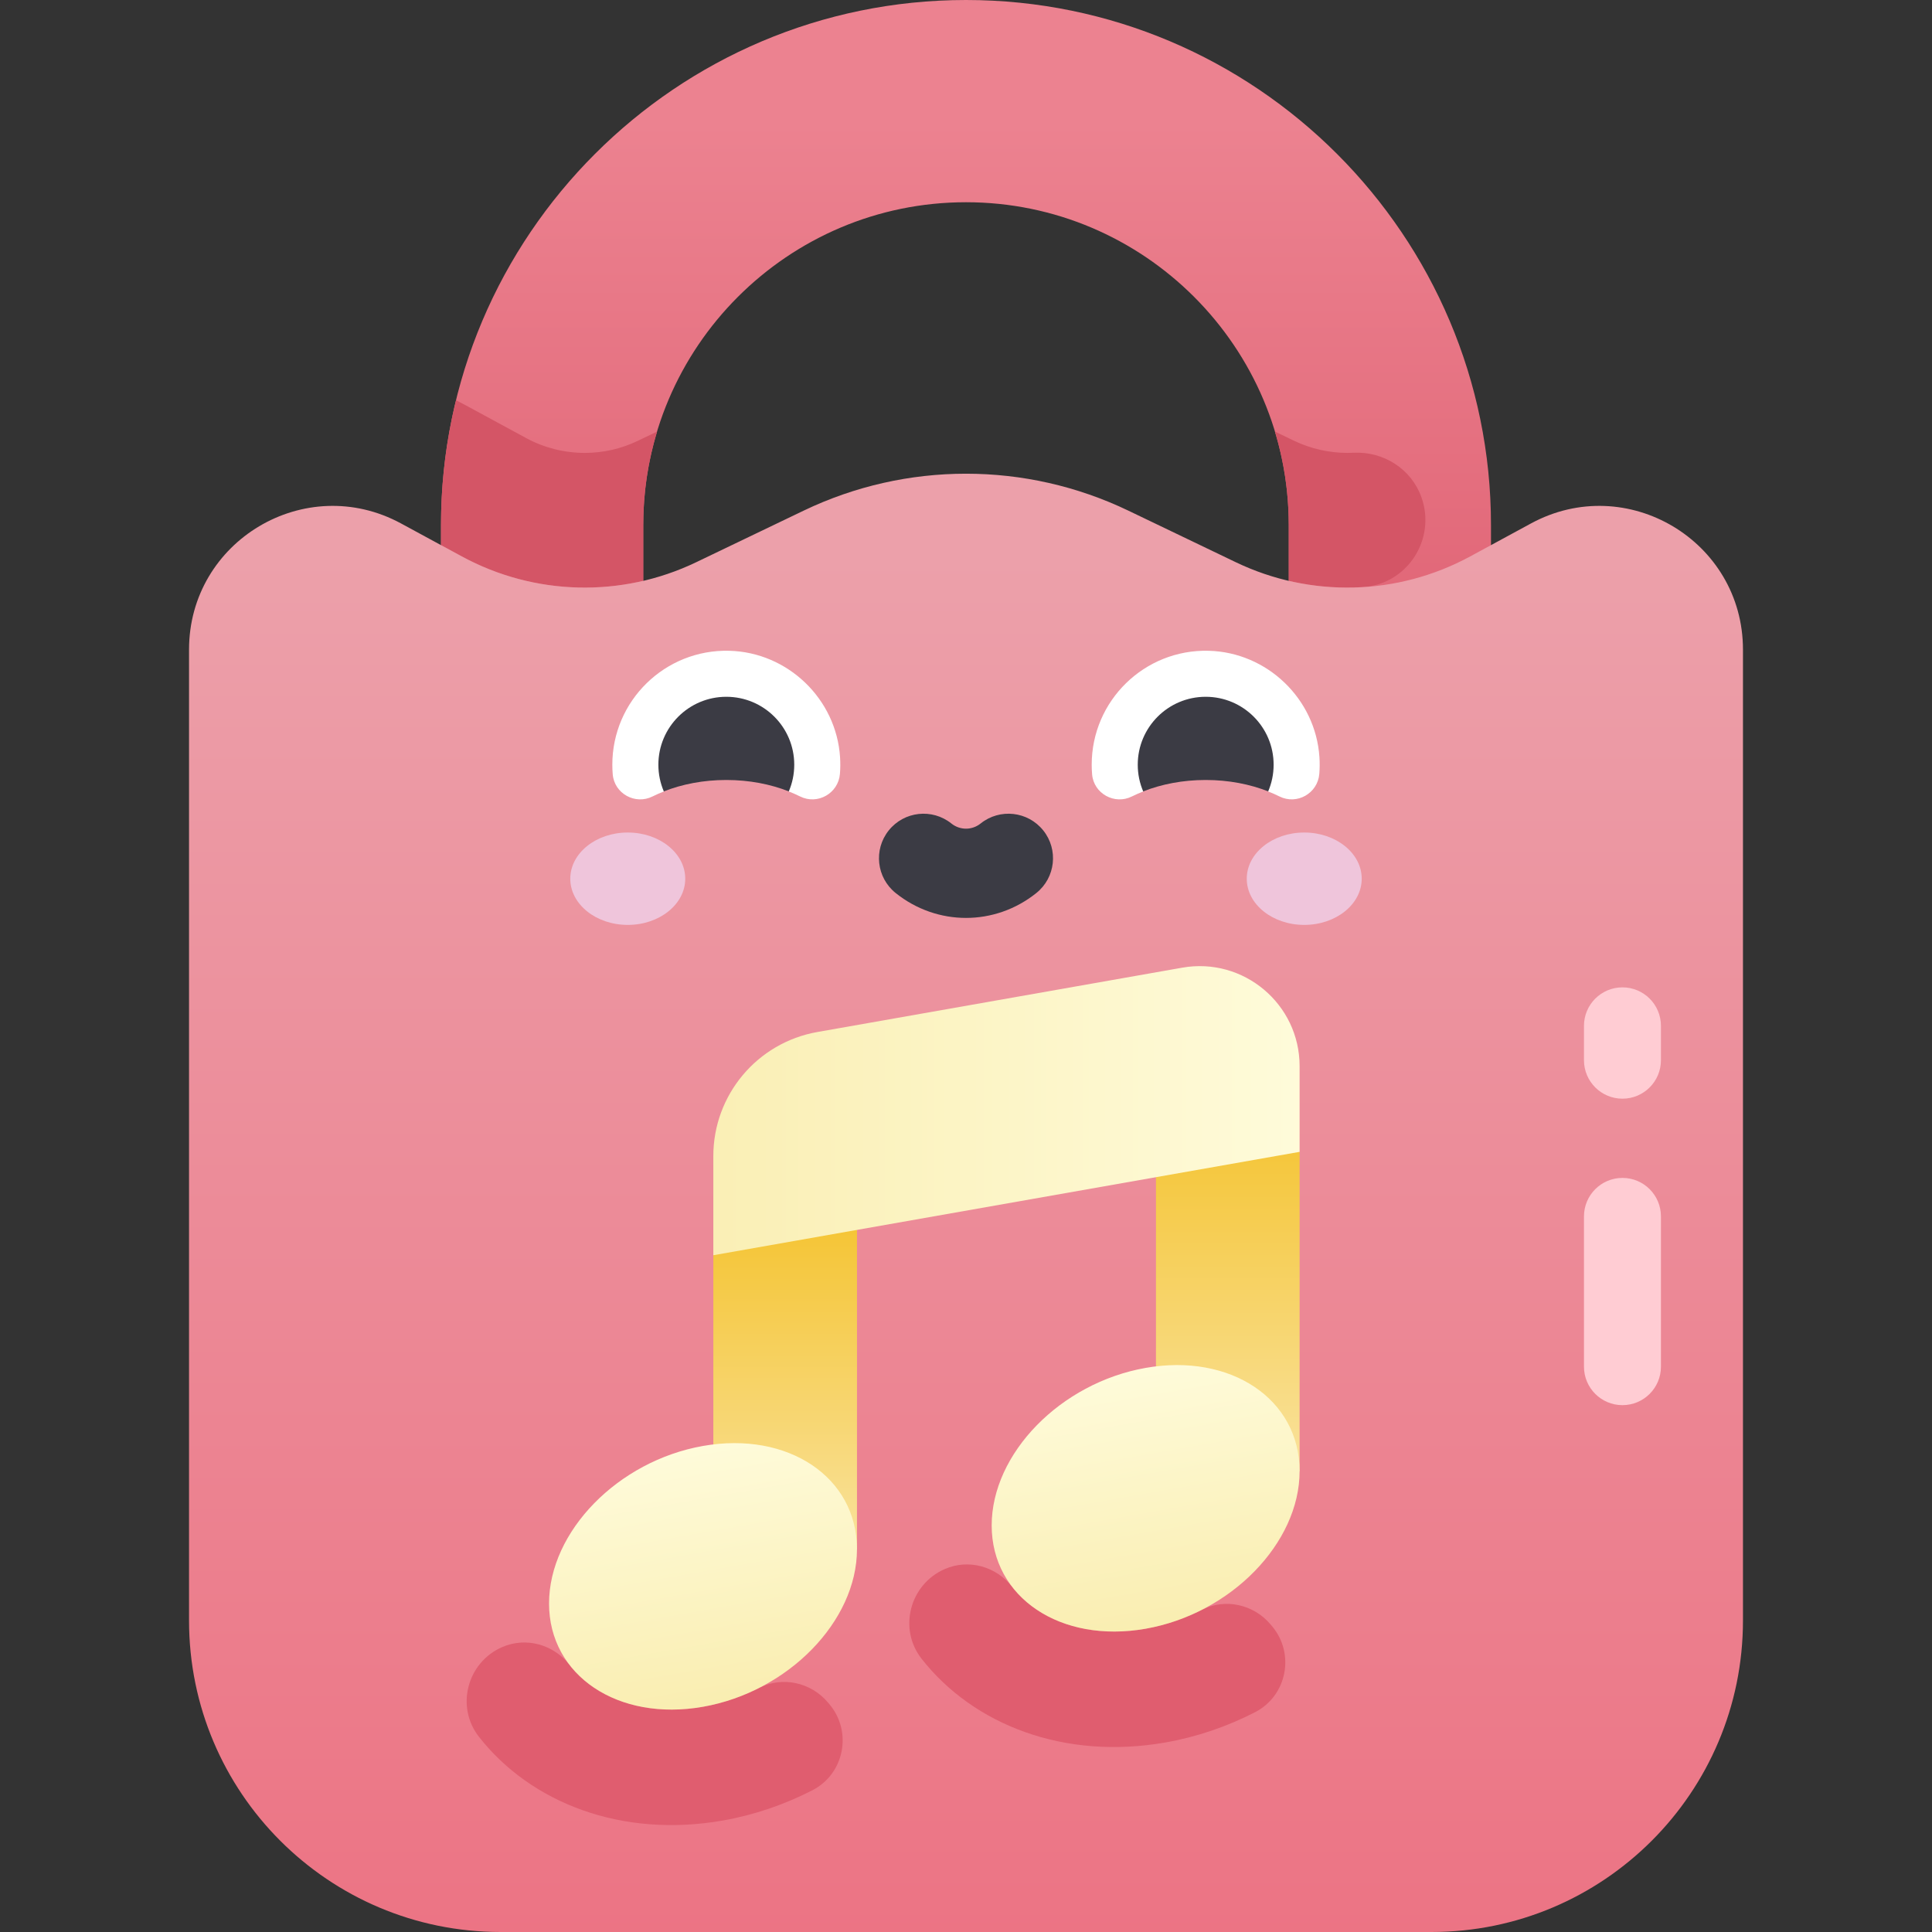 <svg id="Capa_1" enable-background="new 0 0 502 502" height="512" viewBox="0 0 502 502" width="512" xmlns="http://www.w3.org/2000/svg" xmlns:xlink="http://www.w3.org/1999/xlink"><rect x="0" y="0" width="502" height="502" fill="#333333" stroke="none"/><linearGradient id="SVGID_1_" gradientUnits="userSpaceOnUse" x1="251" x2="251" y1="209.364" y2="31.644"><stop offset="0" stop-color="#dd5c6e"/><stop offset="1" stop-color="#ec8290"/></linearGradient><linearGradient id="SVGID_2_" gradientUnits="userSpaceOnUse" x1="251" x2="251" y1="542.191" y2="144.389"><stop offset="0" stop-color="#ec6f80"/><stop offset="1" stop-color="#eca0aa"/></linearGradient><linearGradient id="lg1"><stop offset="0" stop-color="#f4c22c"/><stop offset="1" stop-color="#f9e198"/></linearGradient><linearGradient id="SVGID_3_" gradientUnits="userSpaceOnUse" x1="204.009" x2="204.009" xlink:href="#lg1" y1="310.931" y2="399.547"/><linearGradient id="lg2"><stop offset="0" stop-color="#f9edaf"/><stop offset="1" stop-color="#fffcdd"/></linearGradient><linearGradient id="SVGID_4_" gradientTransform="matrix(1 -.176 0 1 0 29.806)" gradientUnits="userSpaceOnUse" x1="182.665" x2="182.665" xlink:href="#lg2" y1="448.557" y2="372.778"/><linearGradient id="SVGID_5_" gradientUnits="userSpaceOnUse" x1="319.02" x2="319.02" xlink:href="#lg1" y1="285.542" y2="378.769"/><linearGradient id="SVGID_6_" gradientTransform="matrix(1 -.176 0 1 0 29.806)" gradientUnits="userSpaceOnUse" x1="297.677" x2="297.677" xlink:href="#lg2" y1="448.554" y2="372.775"/><linearGradient id="SVGID_7_" gradientUnits="userSpaceOnUse" x1="159.097" x2="352.323" xlink:href="#lg2" y1="288.592" y2="288.592"/><g><path d="m361.137 232.511c-14.511 0-26.274-11.763-26.274-26.274v-69.826c0-46.242-37.621-83.863-83.863-83.863s-83.863 37.621-83.863 83.863v69.826c0 14.511-11.763 26.274-26.274 26.274s-26.274-11.763-26.274-26.274v-69.826c0-75.217 61.193-136.411 136.411-136.411s136.411 61.194 136.411 136.411v69.826c0 14.511-11.763 26.274-26.274 26.274z" fill="url(#SVGID_1_)"/><path d="m119.997 144.578c14.552 7.894 31.34 10.03 47.14 6.343v-14.51c0-8.438 1.266-16.584 3.595-24.272l-4.987 2.394c-4.349 2.087-9 3.146-13.823 3.146-5.305 0-10.573-1.337-15.236-3.866l-15.792-8.566c-.794-.431-1.597-.841-2.405-1.241-2.542 10.392-3.899 21.242-3.899 32.406v5.233z" fill="#d45566"/><path d="m369.341 129.214c-2.635-7.388-9.856-11.968-17.69-11.575-.523.026-1.048.039-1.572.039-4.756 0-9.536-1.088-13.824-3.146l-4.986-2.393c2.329 7.688 3.595 15.833 3.595 24.272v14.51c6.301 1.471 12.759 2.013 19.17 1.632 11.583-.687 19.205-12.409 15.307-23.339z" fill="#d45566"/><path d="m371.941 502h-241.882c-44.703 0-80.942-36.239-80.942-80.942v-252.26c0-28.276 30.233-46.27 55.087-32.787l15.793 8.567c18.881 10.242 41.529 10.803 60.893 1.508l27.919-13.401c26.67-12.802 57.71-12.802 84.381 0l27.919 13.401c19.365 9.295 42.013 8.734 60.893-1.508l15.793-8.567c24.854-13.483 55.087 4.512 55.087 32.787v252.259c.001 44.704-36.238 80.943-80.941 80.943z" fill="url(#SVGID_2_)"/><path d="m215.087 442.316c-4.38-5.173-11.764-6.825-17.805-3.75-4.527 2.305-9.458 4.002-14.616 4.912-14.791 2.608-27.701-1.917-34.62-10.808-4.17-5.358-11.307-7.411-17.536-4.712-9.134 3.958-12.193 15.517-6.045 23.347 13.456 17.138 37.042 26.366 63.411 21.717 8.104-1.429 15.939-4.117 23.195-7.839 8.337-4.277 10.472-15.243 4.417-22.394z" fill="#e05d6f"/><path d="m330.098 422.036c-4.38-5.173-11.764-6.825-17.805-3.75-4.527 2.305-9.458 4.002-14.616 4.912-14.791 2.608-27.701-1.917-34.62-10.808-4.17-5.358-11.307-7.411-17.536-4.712-9.134 3.958-12.193 15.517-6.045 23.347 13.456 17.138 37.042 26.366 63.412 21.717 8.103-1.429 15.94-4.117 23.195-7.839 8.337-4.277 10.472-15.243 4.417-22.394z" fill="#e05d6f"/><g><ellipse cx="163.115" cy="228.319" fill="#efc5db" rx="14.936" ry="12.003"/><ellipse cx="338.886" cy="228.319" fill="#efc5db" rx="14.936" ry="12.003"/><path d="m218.274 196.723c-.991-15.146-13.602-27.24-28.775-27.629-16.713-.428-30.396 12.992-30.396 29.608 0 .843.035 1.678.105 2.503.422 5.01 5.857 7.994 10.349 5.738.937-.47 1.926-.894 2.937-1.294l-.011-.014c4.777-5.47 10.312-7.46 16.237-7.46 5.926 0 11.46 1.99 16.237 7.46l-.013.013c1.011.4 1.999.823 2.935 1.293 4.544 2.281 9.962-.802 10.365-5.87.115-1.423.127-2.875.03-4.348z" fill="#fff"/><path d="m251 238.506c-6.447 0-12.894-2.155-18.274-6.465-4.989-3.997-5.794-11.282-1.797-16.271 3.997-4.99 11.282-5.793 16.271-1.797 2.237 1.792 5.361 1.792 7.598 0 4.988-3.997 12.273-3.193 16.271 1.797 3.997 4.989 3.193 12.274-1.797 16.271-5.378 4.31-11.825 6.465-18.272 6.465z" fill="#3b3b44"/><path d="m188.721 202.667c5.926 0 11.473 1.082 16.237 2.967.911-2.129 1.415-4.47 1.415-6.933 0-9.749-7.903-17.652-17.652-17.652s-17.652 7.903-17.652 17.652c0 2.463.504 4.803 1.415 6.933 4.764-1.885 10.312-2.967 16.237-2.967z" fill="#3b3b44"/><path d="m342.832 196.723c-.991-15.146-13.602-27.24-28.775-27.629-16.713-.428-30.396 12.992-30.396 29.608 0 .843.035 1.678.105 2.503.422 5.01 5.857 7.994 10.349 5.738.937-.47 1.926-.894 2.937-1.294l-.011-.014c4.777-5.47 10.311-7.46 16.237-7.46s11.46 1.99 16.237 7.46l-.013.013c1.011.4 1.999.823 2.934 1.293 4.544 2.281 9.962-.802 10.365-5.87.115-1.423.127-2.875.031-4.348z" fill="#fff"/><path d="m313.279 202.667c5.926 0 11.473 1.082 16.237 2.967.911-2.129 1.415-4.47 1.415-6.933 0-9.749-7.903-17.652-17.652-17.652s-17.652 7.903-17.652 17.652c0 2.463.504 4.803 1.415 6.933 4.763-1.885 10.311-2.967 16.237-2.967z" fill="#3b3b44"/></g><g fill="#ffccd3"><path d="m421.57 285.476c-5.522 0-10-4.478-10-10v-8.926c0-5.522 4.478-10 10-10s10 4.478 10 10v8.926c0 5.522-4.477 10-10 10z"/><path d="m421.57 365.107c-5.522 0-10-4.477-10-10v-39.045c0-5.522 4.478-10 10-10s10 4.478 10 10v39.045c0 5.523-4.477 10-10 10z"/></g><g><path d="m185.346 326.151 21.028-18.393 16.297 11.812v82.968l-37.325 6.581z" fill="url(#SVGID_3_)"/><path d="m222.671 402.538c0 18.715-17.911 37.045-40.005 40.94-22.094 3.896-40.005-8.117-40.005-26.832s17.911-37.045 40.005-40.94c22.094-3.897 40.005 8.117 40.005 26.832z" fill="url(#SVGID_4_)"/><path d="m300.358 305.871 18.662-23.667 18.662 17.086v82.968l-37.324 6.581z" fill="url(#SVGID_5_)"/><path d="m337.682 382.258c0 18.715-17.911 37.045-40.005 40.941s-40.005-8.117-40.005-26.832 17.911-37.045 40.005-40.941c22.095-3.896 40.005 8.117 40.005 26.832z" fill="url(#SVGID_6_)"/><path d="m307.186 251.435-94.794 16.715c-15.642 2.758-27.045 16.348-27.045 32.231v25.77l152.336-26.861v-22.265c-.001-16.155-14.587-28.395-30.497-25.59z" fill="url(#SVGID_7_)"/></g></g></svg>